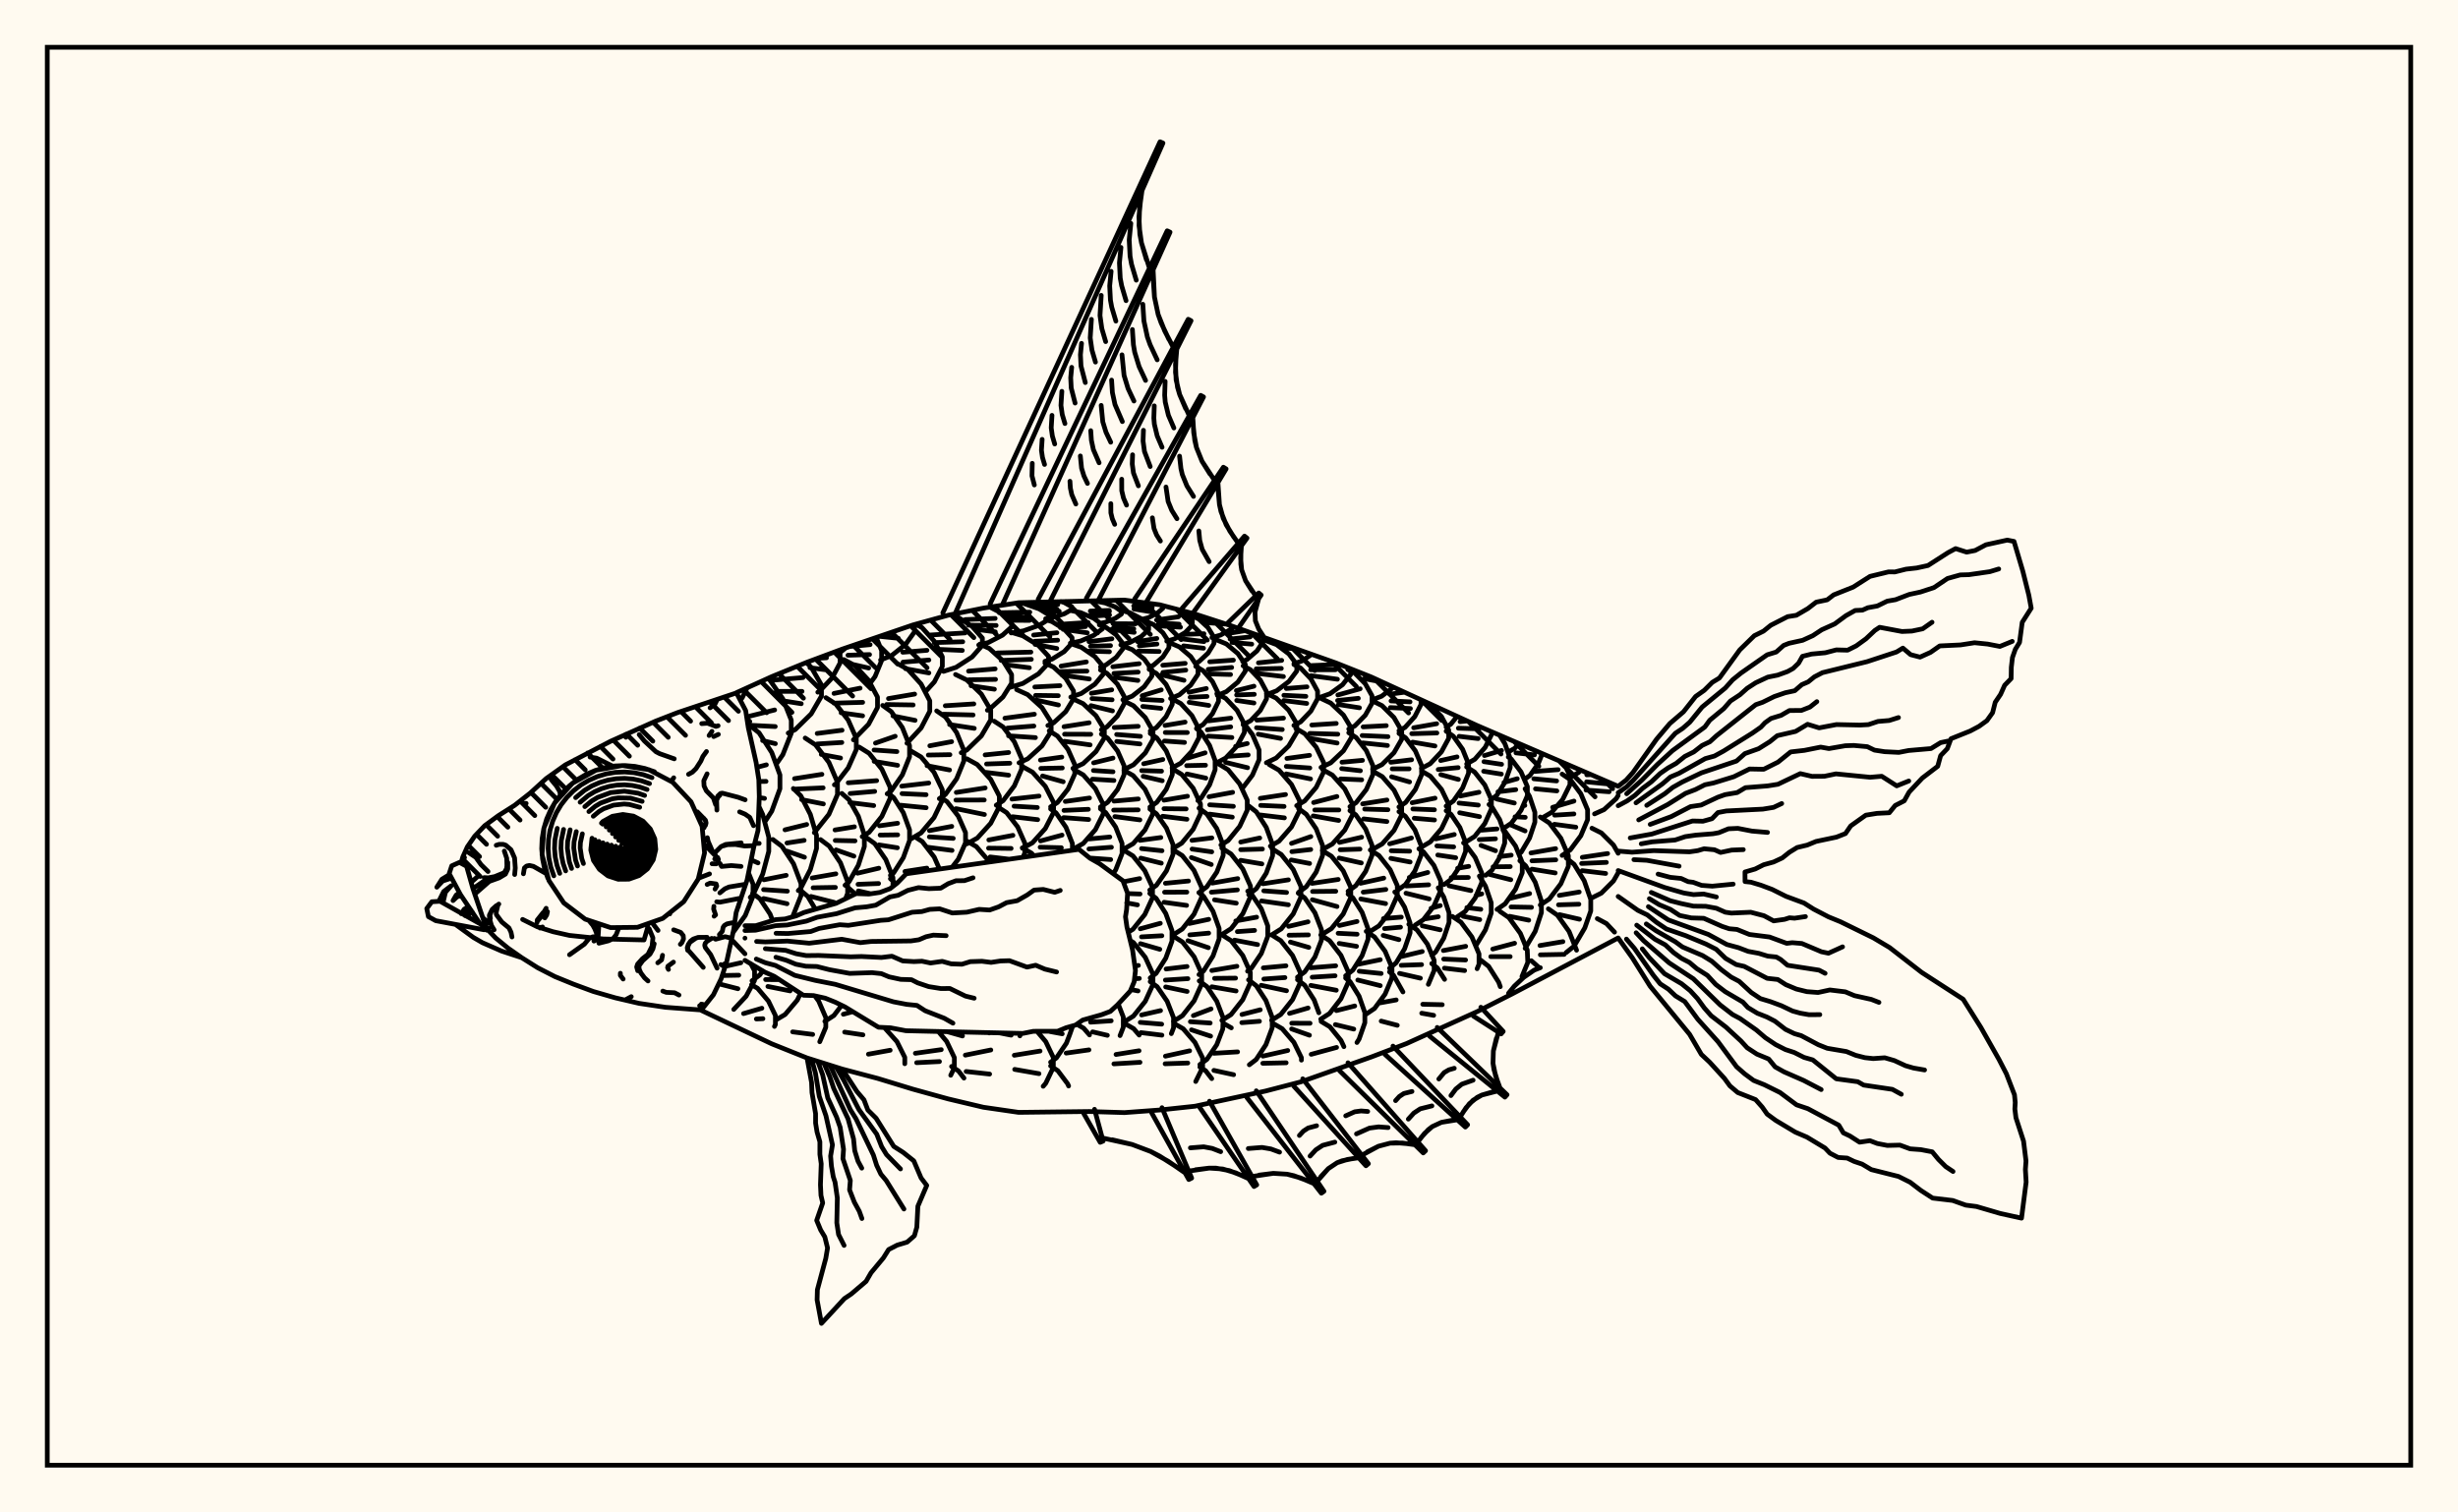 <svg xmlns="http://www.w3.org/2000/svg" width="520" height="320"><rect x="0" y="0" width="520" height="320" fill="floralwhite"/><rect x="10" y="10" width="500" height="300" stroke="black" stroke-width="1" fill="none"/><path stroke="black" stroke-width="1" fill="none" stroke-linecap="round" stroke-linejoin="round" d="
M 155.8 146.55 163.27 143.16 170.73 140.11 178.19 137.33 193.12 132.23 200.58 130.17 208.04 128.66 215.5 127.52 237.88 126.96 245.34 127.95 252.8 129.91 260.26 132.33 282.65 140.27 290.11 143.24 312.49 153.5 342.33 166.36 
M 342.33 198.45 319.95 210.26 312.49 214.04 297.57 220.79 290.11 223.63 275.19 228.9 267.73 230.84 252.8 234.05 245.34 234.85 237.88 235.4 230.42 235.17 215.5 235.35 208.04 234.27 200.58 232.5 193.12 230.44 185.65 228.16 178.19 226.19 170.73 223.84 163.27 220.85 148.38 213.78 
M 155.05 197.35 157.66 193.7 159.31 189.6 159.31 187.06 158.38 184.75 
M 156.17 191.78 156.22 191.79 
M 159.38 207.92 159.63 207.45 159.63 205.39 158.84 203.9 
M 157.6 201.8 155.1 199.13 154.69 198.91 
M 153.42 204.45 156.73 203.7 
M 154.71 206.36 156.29 206.33 
M 158.72 189.87 159.36 189.2 161.35 184.94 162.64 180.12 162.64 177.14 161.35 172.32 160.58 170.67 
M 159.66 178.44 160.61 178.44 
M 158.98 181.97 160.36 182.57 
M 159.09 207.51 160.77 206.25 161.34 205.39 
M 163.43 194.74 162.92 193.4 160.77 190.16 159.21 188.98 
M 157.6 198.49 157.6 198.49 
M 156.6 148.13 157.01 147.65 158.07 145.51 
M 161.85 173.82 163.27 171.62 165 166.88 165 163.95 163.27 159.22 160.58 155.04 158.49 153.4 
M 160.12 162.35 162.13 161.82 
M 160.54 165.35 162.06 165.32 
M 160.62 168.75 161.74 168.92 
M 167.67 193.99 169.45 189.51 169.45 186.93 167.87 182.75 165.42 179.06 163.51 177.62 
M 161.61 186.14 166.32 185.2 
M 161.54 188.22 166.57 188.55 
M 161.54 190.11 166.5 191.21 
M 169.05 210.81 169.35 210.2 
M 161.97 207.25 164.81 207.27 
M 162.45 208.71 167.15 209.65 
M 164.38 161.45 165.61 159.67 167.39 155.16 167.39 152.36 165.61 147.85 162.84 143.86 162.41 143.55 
M 158.67 151.5 163.88 150.21 
M 158.64 153.45 164.01 153.72 
M 161.33 156.69 164.03 157.34 
M 168.88 188.43 169.41 187.91 171.43 183.98 172.74 179.52 172.74 176.76 171.43 172.3 169.41 168.37 167.84 166.83 
M 166.07 175.57 170.66 174.44 
M 166.49 178.36 170.12 177.8 
M 166.47 180.07 170.19 181.37 
M 172.5 192.36 170.88 189.65 169.32 188.35 
M 173.19 211.8 172.38 210.7 
M 166.75 155.1 168.23 154.37 171.61 151.04 173.79 147.27 173.79 144.94 171.61 141.17 170.59 140.17 
M 162.92 143.96 169.88 143.36 
M 164.21 146.28 169.67 146.28 
M 165.61 148.27 169.51 148.89 
M 172.27 176.17 175.36 172.29 177.17 168.1 177.17 165.5 175.36 161.3 172.54 157.6 170.34 156.15 
M 168.09 164.74 173.88 163.83 
M 167.9 166.97 174.14 166.69 
M 169.59 169.18 174.19 170.09 
M 178.91 190.07 179.32 189.01 179.32 186.54 177.8 182.54 175.43 179.02 173.59 177.64 
M 171.82 185.76 176.83 184.88 
M 172.02 187.83 176.73 187.75 
M 171.56 189.67 176.47 190.92 
M 177.98 212.81 178.06 212.7 
M 173.01 146.45 173.38 146.25 176.02 143.45 177.72 140.27 177.72 138.31 177.36 137.64 
M 172.95 139.28 174.85 139.17 
M 171.35 141.27 174.59 141.7 
M 176.52 166.05 176.8 165.87 179.44 162.46 181.15 158.6 181.15 156.21 179.44 152.35 176.8 148.94 174.73 147.61 
M 172.88 155.18 178.14 154.5 
M 172.87 157.41 178.09 157.09 
M 173.75 159.62 177.82 160.38 
M 178.77 187.3 179.63 186.54 181.59 183.05 182.86 179.1 182.86 176.66 181.59 172.71 179.63 169.23 178.1 167.87 
M 176.65 175.6 180.75 174.93 
M 176.7 177.82 180.88 177.91 
M 176.87 179.82 180.65 181.14 
M 180.8 189.2 180.58 188.82 179.1 187.51 
M 177.11 138.37 177.53 138.2 178.91 137.09 
M 180.54 156.53 183.74 153.25 185.64 149.69 185.64 147.48 183.74 143.92 180.8 140.78 178.51 139.55 
M 176.44 146.71 181.96 145.6 
M 176.42 148.77 182.5 148.6 
M 177.94 150.81 182.49 151.45 
M 182.4 177.01 183.86 176.1 186.56 172.73 188.3 168.91 188.3 166.55 186.56 162.74 183.86 159.37 181.76 158.06 
M 179.45 165.62 185.46 165.17 
M 179.85 167.89 185.05 167.44 
M 179.8 169.81 184.84 170.44 
M 188.91 187.54 188.91 185.69 187.4 181.87 185.06 178.49 183.23 177.17 
M 181.41 184.75 185.92 183.69 
M 181.52 187.1 185.87 186.93 
M 181.59 188.5 184.21 189.1 
M 184.06 144.59 185.12 143.14 186.51 139.75 186.51 137.65 185.39 134.93 
M 179.86 136.78 184.08 136.39 
M 179.39 138.63 183.96 138.49 
M 180.21 140.53 183.77 141.34 
M 187.68 167.95 188.56 167.31 190.9 163.94 192.42 160.12 192.42 157.76 190.9 153.94 188.56 150.57 186.73 149.25 
M 185.21 157.22 189.38 155.77 
M 184.91 158.68 189.74 159.02 
M 184.93 161.09 189.88 161.92 
M 188.37 185.21 189.06 184.67 191.1 181.46 192.42 177.83 192.42 175.58 191.1 171.95 189.06 168.75 187.9 167.83 
M 186.06 174.72 189.89 174.18 
M 186.2 176.68 189.9 176.63 
M 185.95 178.76 189.84 179.37 
M 189.58 187.02 188.37 185.92 
M 186.29 139.64 188.6 138.72 191.56 136.36 193.47 133.69 193.47 132.14 
M 186.2 134.65 190.05 135.05 
M 191.87 157.25 194.86 154.03 196.7 150.48 196.7 148.28 194.86 144.72 192.01 141.58 189.79 140.36 
M 187.96 147.8 193.5 146.85 
M 187.57 149.06 193.18 149.15 
M 188.91 151.47 193.59 152.41 
M 192.72 177.49 194.85 176.23 197.59 172.99 199.35 169.33 199.35 167.06 197.59 163.39 194.85 160.15 192.72 158.89 
M 190.76 166.33 196.48 165.67 
M 190.83 167.91 195.92 168.14 
M 190.5 170.36 195.93 170.9 
M 198.75 183.87 197.64 181.34 195.1 178.05 193.72 177.16 
M 191.45 184.38 196.08 183.67 
M 195.92 146.2 197.67 144.27 199.36 140.99 199.36 138.96 197.67 135.68 195.05 132.78 193.74 132.06 
M 190.98 138 196.1 137.59 
M 191.04 140.09 196.51 139.64 
M 191.57 141.48 196.51 142.38 
M 198.72 168.98 200.01 168.08 202.37 164.78 203.9 161.04 203.9 158.73 202.37 154.99 200.01 151.69 198.16 150.41 
M 196.71 157.79 201.32 156.92 
M 196.39 159.75 200.96 159.67 
M 196.12 162 200.88 162.91 
M 201.41 183.5 202.73 181.79 204.26 178.31 204.26 176.16 202.73 172.68 200.35 169.61 199.17 168.84 
M 196.63 175.74 201.35 174.84 
M 196.61 177.06 201.66 177.38 
M 196.37 179.27 201.41 179.93 
M 199.61 142.05 202.26 141.19 205.64 139.01 207.83 136.53 207.83 135 205.64 132.52 202.26 130.33 201.3 130.03 
M 196.88 134.35 204.18 133.91 
M 197.65 135.96 203.67 135.78 
M 198.76 137.4 203.58 137.62 
M 203.35 159.26 204.54 158.68 207.61 155.7 209.59 152.32 209.59 150.23 207.61 146.85 204.54 143.87 202.15 142.71 
M 199.98 149.32 206.02 148.93 
M 199.61 151.11 205.86 151.27 
M 200.89 153.3 206.11 154.1 
M 204.54 178.54 206.75 177.32 209.59 174.19 211.42 170.64 211.42 168.44 209.59 164.9 206.75 161.76 204.54 160.54 
M 202.31 167.66 208.42 166.71 
M 202.23 169.28 208.22 169.26 
M 202.25 171.09 208.26 172.33 
M 209.35 182.37 206.55 179.12 204.4 177.88 
M 209.27 218.55 209.22 218.49 
M 207.05 136.46 209.09 135.94 212.08 134.39 214.01 132.65 214.01 131.57 212.08 129.82 209.42 128.45 
M 204.2 131.09 210.53 130.84 
M 204.89 132.27 210.74 132.33 
M 206.22 133.12 210.56 133.68 
M 208.88 150.27 209.3 150.08 212.17 147.48 214.01 144.55 214.01 142.73 212.17 139.79 209.3 137.2 207.28 136.28 
M 204.9 142 210.53 141.52 
M 204.97 143.83 210.61 143.74 
M 205.43 145.09 210.37 145.82 
M 210.76 170.36 212.21 169.41 214.59 166.27 216.13 162.71 216.13 160.51 214.59 156.95 212.21 153.81 210.34 152.59 
M 208.41 159.72 213.38 159.21 
M 208.71 161.64 213.63 161.48 
M 208.5 163.41 213.38 164.01 
M 216.41 181.38 216.8 180.48 216.8 178.37 215.29 174.95 212.96 171.94 211.14 170.76 
M 209.19 177.71 214.29 176.74 
M 209.13 179.45 213.91 179.51 
M 209.47 181.31 213.49 181.79 
M 215.76 219.17 215.95 218.64 
M 211.48 218.54 213.92 219.02 
M 213.92 133.92 216.52 133.47 219.84 132.3 221.98 130.97 221.98 130.15 219.84 128.83 216.52 127.66 215.7 127.51 
M 211.4 129.64 217.86 129.52 
M 212.84 130.37 217.98 130.67 
M 213.31 131.24 217.81 131.26 
M 213.81 145.39 216.39 144.6 219.69 142.57 221.82 140.28 221.82 138.86 219.69 136.56 216.39 134.53 213.81 133.74 
M 211 138.15 218.09 137.97 
M 211.79 139.73 218.18 139.5 
M 212.81 140.64 217.76 141.28 
M 215.58 161.39 217.42 160.55 220.43 157.82 222.38 154.72 222.38 152.8 220.43 149.7 217.42 146.97 215.07 145.9 
M 212.59 151.95 218.83 151.11 
M 213.13 154.05 218.72 153.61 
M 213.36 155.68 219.05 156.06 
M 216.31 179.48 218.43 178.31 221.14 175.3 222.89 171.89 222.89 169.78 221.14 166.37 218.43 163.37 216.31 162.19 
M 214.08 169.07 219.81 168.43 
M 214.53 170.57 219.45 170.85 
M 214.24 172.8 219.53 173.42 
M 218.7 181.05 218.22 180.51 216.26 179.39 
M 220.11 219.06 219.41 218.23 
M 221.21 130.9 222.69 130.66 225.17 129.86 226.76 128.95 226.76 128.39 225.17 127.49 224.46 127.26 
M 218.78 128.36 223.77 127.93 
M 218.57 128.35 223.64 128.96 
M 220.5 129.18 224.08 129.33 
M 221.06 139.92 222.56 139.46 225.14 137.86 226.8 136.05 226.8 134.93 225.14 133.12 222.56 131.52 221.21 131.1 
M 218.67 134.36 223.59 133.87 
M 218.92 135.68 223.75 135.45 
M 218.98 136.34 223.57 137.2 
M 221.68 153.5 222.89 152.94 225.46 150.56 227.11 147.87 227.11 146.2 225.46 143.51 222.89 141.14 221.06 140.29 
M 218.92 145.35 224.24 145.07 
M 219.08 147.13 223.88 147.19 
M 219.27 148.13 223.92 149.16 
M 222.26 170.71 223.71 169.79 225.94 166.96 227.37 163.75 227.37 161.77 225.94 158.56 223.71 155.73 221.97 154.62 
M 220.11 160.82 224.63 160.18 
M 220.19 162.58 224.73 162.49 
M 220.56 164.18 224.93 165.4 
M 226.87 179.9 226.87 178.48 225.51 175.03 223.41 171.99 222.26 171.15 
M 220.13 177.92 224.68 176.69 
M 220.05 179.25 224.53 179.36 
M 226.27 218.98 226.95 217.05 
M 222.13 218.25 224.72 218.73 
M 226.43 136.09 228.62 135.62 231.41 134.41 233.22 133.05 233.22 132.2 231.41 130.83 228.62 129.62 226.43 129.15 
M 224.14 132.1 230.2 131.7 
M 224.33 132.79 229.63 132.57 
M 224.91 133.15 230.02 133.89 
M 226.53 147.49 228.76 146.72 231.63 144.76 233.48 142.53 233.48 141.15 231.63 138.92 228.76 136.95 226.53 136.18 
M 224.48 140.93 229.82 140.05 
M 224.26 142.09 229.94 141.99 
M 224.67 142.83 230.45 143.66 
M 226.99 162.57 229.13 161.57 231.86 159.01 233.63 156.12 233.63 154.32 231.86 151.43 229.13 148.87 226.99 147.87 
M 225.1 153.75 230.41 152.92 
M 225.21 155.34 230.76 155.36 
M 225.18 156.84 230.62 157.6 
M 227.17 179.59 229.17 178.45 231.74 175.53 233.39 172.22 233.39 170.18 231.74 166.87 229.17 163.95 227.17 162.81 
M 225.37 169.57 230.49 168.84 
M 225.09 171.46 230.24 171.23 
M 225.01 172.99 230.31 173.39 
M 227.21 179.85 227.1 179.78 
M 230.49 218.97 229.26 217.55 227.8 216.7 
M 232.57 131.92 233.82 131.67 235.9 130.85 237.24 129.92 237.24 129.34 235.9 128.4 233.82 127.58 232.2 127.26 
M 230.66 129.29 234.68 129.15 
M 230.87 129.79 234.71 129.36 
M 230.63 130.4 234.73 130.11 
M 232.81 141.11 233.94 140.7 236.13 139.09 237.54 137.27 237.54 136.14 236.13 134.32 233.94 132.71 232.57 132.2 
M 230.38 135.76 235.23 135.15 
M 230.7 136.73 234.94 136.6 
M 230.29 137.76 234.71 137.89 
M 233 154.4 234.17 153.8 236.38 151.51 237.81 148.92 237.81 147.32 236.38 144.73 234.17 142.45 232.81 141.75 
M 230.89 146.68 235.19 145.95 
M 231.01 147.8 235.27 148.06 
M 230.8 149.3 235.35 150.41 
M 232.8 170.74 234.33 169.75 236.44 167.02 237.8 163.92 237.8 162 236.44 158.91 234.33 156.18 233 155.31 
M 231.36 161.4 235.46 160.39 
M 231.32 163.02 235.46 163.29 
M 231.11 164.85 235.66 165.13 
M 235.54 184.76 236.02 184.06 237.38 180.6 237.38 178.45 236.02 174.99 233.91 171.92 232.8 171.12 
M 230.48 177.5 234.79 177.09 
M 230.37 179.62 235.13 179.26 
M 230.54 181.54 234.97 181.86 
M 236.95 219.11 237.64 217.34 237.64 215.18 236.57 212.44 
M 230.71 216.27 235.08 215.98 
M 231.15 218.32 234.27 219.05 
M 237.11 136.44 239 135.95 241.43 134.68 243 133.23 243 132.34 241.43 130.9 239 129.63 237.11 129.13 
M 235.48 131.97 240.24 131.98 
M 235.53 132.89 239.86 133.03 
M 235.07 133.2 239.94 133.79 
M 237.55 148.07 239.52 147.29 242.05 145.31 243.68 143.06 243.68 141.67 242.05 139.43 239.52 137.44 237.55 136.67 
M 235.43 141.07 241 140.42 
M 235.66 142.48 240.78 142.2 
M 235.92 143.32 240.73 143.97 
M 237.84 162.79 239.79 161.81 242.3 159.29 243.92 156.44 243.92 154.68 242.3 151.83 239.79 149.31 237.84 148.33 
M 235.72 153.92 240.78 153.67 
M 236.23 155.4 241.26 155.79 
M 236.25 156.87 241.16 157.4 
M 237.77 179.62 239.73 178.49 242.23 175.59 243.84 172.31 243.84 170.28 242.23 167 239.73 164.1 237.77 162.97 
M 235.67 169.5 240.81 169.04 
M 235.6 171.4 240.78 171.35 
M 235.85 172.77 241.15 173.47 
M 238.71 197.21 239.68 196.61 242.19 193.48 243.82 189.95 243.82 187.75 242.19 184.22 239.68 181.09 237.71 179.87 
M 237.64 186.57 241.1 185.89 
M 238.53 189.06 241.18 189.15 
M 238.36 191.03 240.63 191.45 
M 237.82 216.21 239.78 214.98 242.29 211.85 243.91 208.3 243.91 206.1 242.29 202.55 239.78 199.42 239.19 199.05 
M 240.1 204.4 240.83 204.26 
M 240.01 207.1 241.03 207.01 
M 239.25 209.36 240.76 209.66 
M 241 219 239.83 217.64 237.87 216.51 
M 241.52 131.05 242.96 130.68 244.8 129.76 245.99 128.72 245.99 128.12 
M 239.84 128.18 243.94 127.89 
M 239.9 128.28 243.76 128.55 
M 239.91 128.85 243.91 129.51 
M 243.1 141.14 244.03 140.73 246.01 139 247.29 137.04 247.29 135.83 246.01 133.87 244.03 132.14 242.49 131.46 
M 240.66 135.75 244.73 135.08 
M 241.03 136.63 244.76 136.26 
M 240.85 137.74 245.22 137.84 
M 243.34 154.67 244.64 153.94 246.68 151.63 248 149.02 248 147.4 246.68 144.79 244.64 142.48 243.1 141.61 
M 241.63 147.19 245.67 145.96 
M 241.56 147.98 245.85 148.2 
M 241.76 149.46 245.58 149.87 
M 243.27 170.76 244.73 169.75 246.72 167.01 248.01 163.9 248.01 161.98 246.72 158.87 244.73 156.13 243.34 155.17 
M 241.95 161.59 246 160.69 
M 241.52 163.04 245.73 163.16 
M 241.85 164.25 245.88 165.19 
M 243.24 188.32 244.64 187.31 246.77 184.26 248.15 180.81 248.15 178.67 246.77 175.22 244.64 172.16 243.27 171.18 
M 241.15 177.8 245.58 177.2 
M 241.5 179.54 245.83 180 
M 241.34 181.56 245.68 182.63 
M 243.33 206.91 244.59 205.92 246.62 202.73 247.94 199.12 247.94 196.88 246.62 193.27 244.59 190.08 243.24 189.02 
M 241.23 196.51 245.47 195.35 
M 241.5 198.22 245.8 197.98 
M 241.27 199.66 245.36 200.85 
M 247.8 218.69 248.27 217.48 248.27 215.32 246.91 211.84 244.8 208.76 243.33 207.69 
M 241.5 214.74 245.52 213.82 
M 241.23 216.31 245.76 216.69 
M 241.37 218.48 244.45 218.85 
M 246.83 135.66 248.45 135.18 250.75 133.82 252.24 132.27 252.24 131.32 250.75 129.77 249.55 129.06 
M 244.67 131.18 249.31 130.5 
M 245.11 131.77 249.45 132.06 
M 244.63 132.38 249.74 132.7 
M 247.64 147.79 249.51 147 251.9 144.96 253.44 142.65 253.44 141.22 251.9 138.91 249.51 136.87 247.64 136.07 
M 245.99 140.75 250.73 140.35 
M 246.02 142.27 250.86 141.78 
M 245.74 142.77 250.48 143.94 
M 247.96 162.46 249.8 161.47 252.15 158.93 253.66 156.05 253.66 154.27 252.15 151.39 249.8 148.85 247.96 147.86 
M 246.47 153.49 250.71 152.78 
M 246.52 154.98 251.18 154.99 
M 246.35 156.78 250.59 157.08 
M 248.12 179.54 250 178.39 252.42 175.46 253.97 172.15 253.97 170.09 252.42 166.78 250 163.85 248.12 162.71 
M 246.24 169.3 251.21 168.46 
M 246.24 171.1 250.93 171.15 
M 245.96 172.7 251.1 173.34 
M 248.18 197.8 250.11 196.57 252.59 193.44 254.19 189.9 254.19 187.7 252.59 184.15 250.11 181.02 248.18 179.8 
M 246.55 186.88 251.43 186.4 
M 246.37 188.77 251.08 188.75 
M 246.26 190.9 251.03 191.56 
M 248.23 216.11 250.16 214.88 252.62 211.75 254.22 208.19 254.22 205.99 252.62 202.44 250.16 199.3 248.23 198.08 
M 246.69 205.02 251.12 204.49 
M 246.54 207.36 251.31 207.06 
M 246.6 208.81 251.14 209.77 
M 251.05 218.52 250.31 217.66 248.35 216.53 
M 250.54 129.7 251.26 129.51 
M 252.89 140.34 253.61 140.01 255.57 138.19 256.83 136.13 256.83 134.85 255.57 132.79 253.61 130.98 252.09 130.27 
M 250.4 134.22 254.7 134.08 
M 250.37 135.21 254.71 135.75 
M 250.39 136.65 254.61 137.15 
M 253.12 154.11 254.51 153.31 256.5 151.01 257.78 148.4 257.78 146.79 256.5 144.19 254.51 141.89 252.96 140.99 
M 251.55 146.46 255.2 145.67 
M 251.77 147.53 255.35 147.35 
M 251.58 148.6 255.72 149.25 
M 253.42 169.39 254.08 168.88 255.89 166.06 257.06 162.87 257.06 160.9 255.89 157.71 254.08 154.9 253.12 154.15 
M 251.19 160.41 254.95 159.28 
M 251.04 161.99 255.03 161.9 
M 251.11 163.76 255.1 164.63 
M 253.66 188.84 255.31 187.63 257.42 184.52 258.77 181 258.77 178.83 257.42 175.31 255.31 172.21 253.66 170.99 
M 252.16 177.8 256.37 177.28 
M 252.19 179.64 256.35 180.23 
M 252.04 181.44 256.25 182.91 
M 253.65 206.2 254.62 205.43 256.62 202.25 257.91 198.65 257.91 196.42 256.62 192.82 254.62 189.64 253.62 188.85 
M 251.6 195.39 255.71 194.51 
M 251.71 197.8 255.7 197.43 
M 251.31 199.03 255.63 200.51 
M 258.69 217.69 258.76 215.35 257.41 211.84 255.33 208.74 253.7 207.53 
M 252.46 214.88 256.2 213.46 
M 251.83 216.17 256.02 216.45 
M 252.06 217.89 253.45 218.35 
M 256.38 134.89 258.21 134.37 260.71 132.96 261.05 132.62 
M 254.68 130.82 255.74 130.86 
M 254.36 131.67 259.39 132.05 
M 257.53 147.13 259.44 146.34 261.88 144.31 263.45 142 263.45 140.58 261.88 138.28 259.44 136.24 257.53 135.45 
M 255.93 140.02 260.93 139.67 
M 255.6 141.62 260.57 141.22 
M 255.73 142.58 260.33 142.71 
M 257.42 161.38 259.3 160.38 261.71 157.84 263.26 154.96 263.26 153.18 261.71 150.3 259.3 147.76 257.42 146.77 
M 255.68 152.51 260.39 151.95 
M 255.41 154.41 260.36 153.79 
M 255.59 155.75 260.61 156.04 
M 258.29 178.78 259.81 177.85 262.27 174.83 263.86 171.41 263.86 169.29 262.27 165.87 259.81 162.86 257.89 161.68 
M 255.77 168.57 260.77 167.64 
M 255.92 170.28 260.93 170.6 
M 255.91 172.25 260.7 172.89 
M 258.48 197.73 260.43 196.49 262.93 193.31 264.54 189.7 264.54 187.47 262.93 183.87 260.43 180.68 258.48 179.44 
M 256.49 186.84 261.85 185.89 
M 256.27 188.77 261.77 188.28 
M 256.94 190.38 261.54 191.09 
M 258.49 215.89 260.43 214.66 262.91 211.51 264.51 207.94 264.51 205.73 262.91 202.16 260.43 199.01 258.49 197.78 
M 256.36 205.34 261.67 204.44 
M 256.94 207 261.39 206.95 
M 256.36 208.78 261.5 209.67 
M 260.49 217.47 258.8 216.5 
M 262.89 139.95 263.78 139.56 265.92 137.72 267.31 135.63 267.31 134.91 
M 260.34 133.94 263.33 133.45 
M 260.23 135.21 264.48 134.76 
M 260.64 135.92 264.81 136.29 
M 262.99 153.33 264.58 152.48 266.62 150.31 267.94 147.86 267.94 146.34 266.62 143.88 264.58 141.72 262.99 140.87 
M 261.56 146.11 265.28 145.18 
M 261.61 147.04 265.35 146.9 
M 261.63 148.2 265.28 148.74 
M 262.8 166.84 264.96 163.99 266.37 160.72 266.37 158.69 264.96 155.43 262.97 152.8 
M 261.39 157.91 263.86 157.31 
M 259.75 160.03 264.06 159.72 
M 259.28 161.3 263.93 162.43 
M 264.16 189.29 265.79 188.01 267.88 184.74 269.23 181.04 269.23 178.75 267.88 175.05 265.79 171.78 264.16 170.5 
M 262.48 178.16 266.5 177.3 
M 262.48 179.77 267.07 179.64 
M 262.49 182.03 266.96 182.78 
M 263.93 205.48 264.71 204.89 266.84 201.72 268.2 198.12 268.2 195.89 266.84 192.29 264.71 189.11 263.96 188.55 
M 261.43 194.85 265.84 194.05 
M 261.77 197.11 265.41 196.85 
M 261.16 198.91 266.05 199.85 
M 269.14 216.23 269.14 215.25 267.81 211.69 265.75 208.54 264.13 207.31 
M 262.74 214.64 266.61 213.65 
M 262.71 216.37 266.44 216.08 
M 267.44 135.3 268.02 135.17 
M 268.03 146.93 270.07 146.16 272.67 144.19 274.34 141.97 274.34 140.59 272.67 138.36 270.07 136.39 268.03 135.63 
M 266.23 140.24 271.15 139.72 
M 265.75 141.52 271.07 141.42 
M 265.74 142.45 271.52 143.14 
M 267.91 161.38 269.98 160.38 272.63 157.83 274.34 154.94 274.34 153.15 272.63 150.26 269.98 147.7 267.91 146.71 
M 265.88 152.36 271.53 151.94 
M 265.82 153.97 271.27 154.36 
M 266.19 155.34 270.91 156.23 
M 268.75 179.03 270.58 177.98 273.22 174.96 274.92 171.53 274.92 169.41 273.22 165.98 270.58 162.95 268.52 161.77 
M 266.63 168.91 271.96 168.1 
M 266.7 170.4 271.65 170.62 
M 266.21 172.38 271.72 173.04 
M 269.07 197.77 271.05 196.53 273.59 193.36 275.22 189.77 275.22 187.55 273.59 183.96 271.05 180.79 269.07 179.55 
M 267.2 186.98 272.57 186.15 
M 267.36 188.48 272.18 188.83 
M 266.88 190.62 272.56 191.43 
M 269 215.87 270.95 214.64 273.45 211.49 275.06 207.93 275.06 205.73 273.45 202.17 270.95 199.02 269 197.79 
M 267.26 204.78 272.05 204.34 
M 267.37 207.14 271.83 206.83 
M 266.81 208.47 272.17 209.62 
M 273.74 140.42 275.4 139.86 277.43 138.49 
M 271.93 137.08 274.02 137.3 
M 273.73 153.48 275.15 152.73 277.33 150.44 278.74 147.84 278.74 146.23 277.33 143.64 275.15 141.34 273.74 140.6 
M 272.12 145.67 276.49 145.32 
M 271.61 147.11 276.26 147.33 
M 271.58 148.22 276.44 148.83 
M 274.31 170.46 276.02 169.45 278.45 166.58 280.02 163.34 280.02 161.33 278.45 158.09 276.02 155.22 274.13 154.1 
M 272.25 160.47 277.04 159.81 
M 272.12 162.15 277.1 162.49 
M 272.09 163.74 277.25 164.8 
M 274.71 188.81 276.35 187.61 278.44 184.52 279.79 181.02 279.79 178.86 278.44 175.36 276.35 172.28 274.71 171.07 
M 273.22 178.44 277.31 177 
M 273.3 180.19 277.29 179.74 
M 273.18 181.95 277.05 182.69 
M 274.49 206.75 276.02 205.63 278.18 202.47 279.56 198.9 279.56 196.69 278.18 193.13 276.02 189.97 274.64 188.96 
M 272.61 196 276.72 195.03 
M 272.71 197.87 276.8 197.8 
M 272.99 199.32 276.88 200.45 
M 279.01 214.28 278.01 211.56 276.02 208.46 274.49 207.27 
M 272.8 214.41 276.73 213.27 
M 279.28 147.53 281.36 146.78 284.02 144.87 285.74 142.7 285.74 141.5 
M 277.18 140.83 282.6 140.6 
M 277.28 141.7 282.53 141.7 
M 277.35 142.96 282.94 143.71 
M 279.46 162.37 281.52 161.4 284.22 158.85 285.95 155.97 285.95 154.18 284.22 151.3 281.52 148.75 279.42 147.76 
M 277.51 153.4 282.69 153.06 
M 277.08 155.18 283.02 155.34 
M 277.2 156.23 282.87 157.21 
M 279.81 179.71 281.86 178.57 284.49 175.63 286.19 172.3 286.19 170.25 284.49 166.92 281.86 163.98 279.81 162.84 
M 277.9 169.8 282.83 168.52 
M 278.15 171.37 283.24 171.37 
M 277.81 172.63 283.2 173.59 
M 279.73 197.68 281.67 196.47 284.16 193.39 285.76 189.89 285.76 187.73 284.16 184.24 281.67 181.15 279.73 179.95 
M 277.57 186.9 283.11 186.07 
M 277.68 188.62 282.59 188.57 
M 277.63 190.36 282.85 191.8 
M 281.95 213.55 283.68 211.32 285.23 207.81 285.23 205.63 283.68 202.12 281.28 199.02 279.41 197.81 
M 277.3 204.76 282.57 204.34 
M 277.6 206.75 282.44 206.45 
M 277.31 208.49 282.7 209.51 
M 285.18 141.56 285.55 141.43 
M 285.33 154.24 286.62 153.58 288.83 151.33 290.26 148.79 290.26 147.21 288.83 144.66 286.62 142.42 285.13 141.66 
M 283.03 147.04 287.75 145.73 
M 282.97 148.21 287.36 147.75 
M 283.16 149.06 287.6 149.75 
M 285.58 170.67 286.89 169.82 289.05 167.04 290.43 163.9 290.43 161.96 289.05 158.81 286.89 156.04 285.33 155.03 
M 283.9 161.27 288.24 160.87 
M 283.84 162.62 287.8 163.07 
M 283.61 164.8 288.07 164.99 
M 285.19 188.57 286.82 187.39 288.91 184.37 290.26 180.96 290.26 178.84 288.91 175.42 286.82 172.4 285.58 171.51 
M 283.37 178.23 288.06 177.13 
M 283.52 179.79 287.71 179.65 
M 283.29 181.54 287.99 182.58 
M 284.67 206.46 286.2 205.26 288.16 202.18 289.42 198.69 289.42 196.53 288.16 193.04 286.2 189.95 285.19 189.16 
M 283.38 195.81 287.08 194.96 
M 283.09 197.46 287.1 197.66 
M 283.31 199.61 286.98 200.22 
M 287.98 212.09 287.52 210.77 285.62 207.7 284.67 206.93 
M 290.3 148.06 292.28 147.31 294.8 145.4 
M 288.6 143.59 292.46 144.32 
M 290.38 162.75 292.36 161.77 294.9 159.26 296.54 156.41 296.54 154.65 294.9 151.81 292.36 149.29 290.38 148.31 
M 288.38 153.79 293.27 153.53 
M 288.17 155.62 293.63 155.86 
M 288.31 157.18 293.52 157.73 
M 290.47 179.66 292.42 178.54 294.92 175.68 296.53 172.43 296.53 170.42 294.92 167.18 292.42 164.31 290.47 163.19 
M 288.27 170.08 293.41 169.26 
M 288.71 171.18 293.62 171.32 
M 288.5 173.26 293.4 173.82 
M 289.89 197.05 291.73 195.88 294.09 192.89 295.61 189.49 295.61 187.39 294.09 184 291.73 181.01 289.89 179.84 
M 287.83 186.88 292.74 185.79 
M 288.4 188.76 293.18 188.19 
M 287.88 190.2 293.13 191.18 
M 292.58 210.94 293.03 210.32 294.48 206.87 294.48 204.73 293.03 201.28 290.79 198.24 289.03 197.05 
M 287.08 204.07 292 203.05 
M 287.55 205.49 292.19 205.97 
M 287.25 207.35 292 208.54 
M 295.96 154.61 297.25 153.89 299.3 151.62 300.62 149.05 300.62 148.1 
M 293.96 146.88 297.1 146.46 
M 294.28 148.3 298.3 148.5 
M 294.13 149.71 298.38 149.91 
M 295.95 170.73 297.36 169.79 299.42 167.04 300.75 163.91 300.75 161.98 299.42 158.86 297.36 156.11 295.96 155.17 
M 294.23 161.28 298.63 160.75 
M 294.53 162.67 298.1 162.67 
M 294.4 164.35 298.2 165.44 
M 295.73 188.3 297.31 187.17 299.34 184.25 300.64 180.95 300.64 178.91 299.34 175.61 297.31 172.7 295.95 171.72 
M 293.99 178.53 298.6 177.3 
M 294.32 180 298.22 180.09 
M 294.25 181.61 298.32 182.38 
M 293.96 204.87 295.36 203.71 297.15 200.74 298.31 197.38 298.31 195.3 297.15 191.94 295.36 188.97 295.07 188.73 
M 292.67 194.35 296.45 194.04 
M 292.91 196.47 296.29 196.17 
M 292.62 197.91 295.94 198.81 
M 296.8 209.87 294.79 206.32 293.96 205.64 
M 300.7 162.58 302.56 161.59 304.94 159.07 306.48 156.22 306.48 154.45 304.94 151.59 302.56 149.07 301.47 148.5 
M 299.07 153.98 303.94 153.12 
M 298.66 155.23 303.98 155.08 
M 298.85 157.02 303.57 157.83 
M 300.73 179.22 302.59 178.12 304.96 175.32 306.49 172.15 306.49 170.19 304.96 167.02 302.59 164.22 300.73 163.13 
M 298.75 169.84 303.59 168.87 
M 298.9 171.16 303.46 171.33 
M 299.19 173.12 303.47 173.49 
M 299.39 195.73 301.12 194.59 303.35 191.7 304.79 188.42 304.79 186.38 303.35 183.1 301.12 180.21 300.18 179.59 
M 298.14 185.65 302.05 184.59 
M 297.5 187.45 302.23 187.2 
M 297.44 188.98 302.34 190.19 
M 302.17 208.27 303.4 205.32 303.4 203.19 301.98 199.77 299.77 196.74 298.04 195.56 
M 296.25 202.43 300.88 201.32 
M 296.44 204.24 300.74 204.09 
M 296.08 205.95 300.49 206.96 
M 305.93 153.83 306.91 153.23 308.24 151.59 
M 305.94 170.55 307.47 169.47 309.42 166.71 310.68 163.59 310.68 161.66 309.42 158.53 307.47 155.78 305.94 154.7 
M 304.78 160.91 308.24 160.14 
M 304.26 162.81 308.48 162.41 
M 304.81 163.89 308.52 164.91 
M 305.52 187.14 306.98 186.06 308.84 183.29 310.05 180.15 310.05 178.21 308.84 175.07 306.98 172.3 305.94 171.53 
M 303.77 177.49 307.66 176.56 
M 303.98 178.98 307.53 179.18 
M 304.17 180.9 307.96 181.47 
M 302.89 202.11 303.7 201.43 305.43 198.5 306.55 195.18 306.55 193.12 305.43 189.79 304.27 187.84 
M 302.74 192.18 304.69 191.6 
M 301.23 194.45 304.27 193.96 
M 300.89 195.88 304.68 196.73 
M 305.61 207.21 304.08 204.8 302.89 203.87 
M 310.28 161.63 312 160.65 314.2 158.12 315.62 155.26 315.62 154.84 
M 308.89 152.69 310.35 152.54 
M 308.52 154.07 312.91 154.21 
M 308.68 155.79 312.71 156.27 
M 310.27 178.05 311.96 176.98 314.12 174.24 315.51 171.13 315.51 169.2 314.12 166.09 311.96 163.35 310.27 162.28 
M 308.96 168.41 312.88 167.62 
M 308.67 169.91 312.74 170.34 
M 308.8 171.96 312.99 172.78 
M 308.26 194 309.94 192.87 312.08 189.99 313.47 186.72 313.47 184.7 312.08 181.43 309.94 178.55 309.62 178.34 
M 308.36 183.71 310.71 183.3 
M 307 185.69 310.63 185.65 
M 306.54 187.41 311.17 188.43 
M 312.49 204.96 312.89 204.01 312.89 201.81 311.39 198.25 309.06 195.11 307.25 193.89 
M 305.35 201.11 310.07 200.22 
M 305.42 202.92 310.05 203.11 
M 305.57 204.84 309.85 205.35 
M 315.31 169.33 316.65 168.26 318.38 165.51 319.49 162.4 319.49 160.48 318.38 157.37 317.23 155.53 
M 314.04 159.86 317.66 158.78 
M 313.94 161.15 317.67 161.71 
M 313.87 163.18 317.62 163.78 
M 314.32 185.19 315.61 184.14 317.26 181.43 318.33 178.37 318.33 176.47 317.26 173.41 315.61 170.7 315.01 170.21 
M 313.4 175.65 316.7 175.38 
M 312.94 177.64 316.37 177.47 
M 313.32 178.87 316.39 180 
M 312.35 199.87 314.25 196.74 315.47 193.2 315.47 191.01 314.25 187.47 312.97 185.36 
M 312.26 189.45 313.47 189.12 
M 310.32 192.03 313.27 192.39 
M 309.54 193.87 313.05 194.57 
M 314.59 204.19 313.25 203.14 
M 319.09 159.09 320.44 158.33 321.34 157.31 
M 318.09 175.26 319.71 174.19 321.78 171.45 323.12 168.35 323.12 166.43 321.78 163.32 319.71 160.59 319.09 160.17 
M 318.17 165.55 320.98 164.76 
M 316.9 167.53 320.67 167.07 
M 316.61 169.05 320.36 169.9 
M 316.7 192.42 318.42 191.22 320.62 188.14 322.04 184.65 322.04 182.49 320.62 179.01 318.42 175.93 317.94 175.6 
M 317.2 181.24 319.7 180.93 
M 315.87 183.4 319.5 183.35 
M 315.12 185 319.61 186.13 
M 323.1 201.01 321.64 197.48 319.21 194.14 317.31 192.83 
M 315.8 200.8 320.42 199.57 
M 315.38 202.4 319.48 202.4 
M 322.64 164.8 323.67 164.06 325.44 161.53 326.27 159.47 
M 321.24 157.75 322.36 157.76 
M 320.71 159.29 324.63 159.72 
M 321.51 180.56 321.83 180.29 323.58 177.32 324.71 173.95 324.71 171.86 323.58 168.49 322.64 166.89 
M 322.31 170.48 322.59 170.41 
M 320.51 172.81 322.67 172.93 
M 319.42 174.45 322.64 175.81 
M 322.65 200.65 324.78 197.06 326.09 193.09 326.09 190.63 324.78 186.66 322.74 183.16 321.53 182.11 
M 319.43 190.08 323.6 189.06 
M 319.67 191.89 324 191.97 
M 319.36 193.87 323.41 194.69 
M 326.37 172.98 328.22 171.9 330.59 169.15 332.13 166.04 332.13 164.11 330.8 161.42 
M 324.64 163.22 329.63 162.84 
M 324.48 164.77 329.31 165.23 
M 324.84 166.9 329.36 167.34 
M 325.85 191.48 327.76 190.21 330.21 186.97 331.79 183.3 331.79 181.03 330.21 177.36 327.76 174.12 325.85 172.86 
M 323.88 180.47 329.1 179.55 
M 324.09 182.13 329.13 181.92 
M 324.09 183.89 329.01 184.69 
M 332.13 197.53 331.94 197.07 329.48 193.63 327.56 192.29 
M 332.26 164.42 333.95 163.45 334.38 162.95 
M 330.47 180.99 332.2 179.82 334.43 176.82 335.86 173.43 335.86 171.33 334.43 167.94 332.2 164.95 330.47 163.78 
M 328.47 170.81 332.98 169.49 
M 328.89 172.47 332.97 172.21 
M 328.83 174.4 333.37 175.01 
M 335.27 196.32 336.53 192.74 336.53 190.3 335.15 186.35 333.01 182.87 331.33 181.51 
M 329.88 189.44 334.09 188.73 
M 329.71 191.44 334.02 191.31 
M 329.94 193.52 334.15 194.49 
M 337.33 172.2 339.34 171.3 341.91 168.98 342.33 168.31 
M 335.69 163.94 336.58 163.89 
M 335.65 165.42 340.36 165.88 
M 335.53 167.16 340.42 167.52 
M 336.78 189.96 338.78 188.96 341.34 186.39 342.33 184.66 
M 342.33 180.53 341.34 178.79 338.78 176.23 336.78 175.23 
M 334.74 181.39 340.1 180.59 
M 334.6 182.69 339.83 182.46 
M 334.72 184.21 339.68 184.8 
M 338.96 194.92 337.91 194.36 
M 155.23 213.57 157.85 210.77 159.38 207.92 
M 152.78 206.4 154.71 206.36 
M 152.05 208.15 156.11 209.19 
M 163.84 217.17 164.04 216.76 164.04 214.86 162.56 211.8 160.27 209.1 158.99 208.35 
M 157.3 214.45 161.18 213.32 
M 160.01 215.59 161.4 215.53 
M 158.07 145.51 158.07 145.51 
M 164.09 215.83 166.1 214.64 168.68 211.59 169.05 210.81 
M 173.42 220.41 174.7 217.35 174.7 215.29 173.19 211.8 
M 167.69 218.32 171.93 218.86 
M 174.5 216.1 176.41 214.86 177.98 212.81 
M 178.41 214.59 180.43 214.04 
M 178.69 218.37 182.56 218.95 
M 191.41 225.06 191.41 223.7 189.75 220.38 187.09 217.4 
M 183.72 223.04 188.32 222.21 
M 186.2 134.65 186.2 134.65 
M 201.13 227.5 201.9 225.89 201.9 223.77 200.27 220.35 198.51 218.24 
M 193.65 222.85 199.13 222.08 
M 193.92 224.84 198.75 224.6 
M 200.41 218.28 203.62 219.19 
M 203.93 228.1 202.76 226.58 201.31 225.64 
M 204.22 223.24 209.61 222.15 
M 204.39 226.7 209.36 227.25 
M 220.69 229.83 221.23 229.2 222.84 225.83 222.84 223.75 221.23 220.38 220.11 219.06 
M 214.58 223.27 220.03 222.38 
M 214.66 226.26 219.8 227.16 
M 222.26 224.74 223.5 223.82 225.6 220.72 226.27 218.98 
M 226.07 229.77 225.87 229.31 223.78 226.53 222.26 225.53 
M 225.55 222.81 230.37 222.13 
M 236.1 223.1 240.97 222.32 
M 235.65 225.09 241.17 224.76 
M 244.45 218.85 245.81 219.02 
M 252.96 228.82 254.42 225.86 254.42 223.83 252.8 220.55 251.05 218.52 
M 246.55 223.46 251.67 222.33 
M 246.49 225.07 251.28 224.91 
M 253.84 225.24 255.33 224.13 257.41 221.03 258.69 217.69 
M 253.45 218.35 256.11 219.22 
M 256.35 228.21 255.05 226.54 253.84 225.76 
M 259.39 132.05 259.39 132.05 
M 256.81 222.85 261.82 222.55 
M 256.8 226.47 260.98 227.38 
M 264.3 225.28 265.75 224.17 267.81 221.03 269.14 217.46 269.14 216.23 
M 268.02 135.17 268.02 135.17 
M 275.32 224.3 275.32 223.78 273.72 220.52 271.25 217.65 269.32 216.53 
M 267.17 223.45 272.43 222.26 
M 267.15 224.97 272.09 224.86 
M 273.27 216.49 277.15 216.5 
M 273.25 217.7 277.02 219.03 
M 279.41 215.63 281.28 214.42 281.95 213.55 
M 284.31 221.45 283.7 220.14 281.34 217.24 279.49 216.12 
M 277.39 223.07 282.76 221.61 
M 285.55 141.43 285.55 141.43 
M 287.07 220.57 287.52 219.85 288.74 216.38 288.74 214.24 287.98 212.09 
M 282.72 213.82 286.6 212.84 
M 282.5 216.78 286.4 217.73 
M 289.03 214.56 290.79 213.37 292.58 210.94 
M 300.62 148.1 300.62 148.1 
M 297.1 146.46 297.1 146.46 
M 291.92 212.19 295.37 211.56 
M 292.2 216.04 295.6 216.93 
M 308.24 151.59 308.24 151.59 
M 300.99 212.48 305.11 212.57 
M 300.77 214.37 303.3 214.82 
M 317.39 208.76 317.05 207.81 314.92 204.45 314.59 204.19 
M 321.34 157.31 321.34 157.31 
M 321.98 206.6 323.21 203.62 323.1 201.01 
M 326.27 159.47 326.27 159.47 
M 325.69 204.8 323.97 203.27 
M 333.53 201.04 332.13 197.53 
M 325.79 200.05 330.64 199.23 
M 325.87 202.02 330.91 201.92 
M 331.33 201.54 333.01 200.18 335.27 196.32 
M 342.33 180.53 342.33 180.53 
M 341.56 197.22 339.85 195.4 338.96 194.92 
M 199.46 129.67 245.41 30 246.03 30.27 202.04 129.88 
M 209.47 127.76 246.92 48.83 247.53 49.12 212.02 128.05 
M 219.63 126.79 251.37 67.55 251.97 67.86 222.11 127.3 
M 229.82 126.59 254.01 83.65 254.61 83.98 232.29 127.13 
M 240.04 126.73 258.81 98.85 259.39 99.21 242.39 127.56 
M 250.09 128.69 263.28 113.43 263.81 113.85 252.31 129.78 
M 259.82 131.72 266.29 125.46 266.81 125.89 261.93 132.94 
M 266.78 134.29 267.73 135.06 
M 241.6 40.31 241.08 44.04 240.97 47.74 241.48 51.37 243.17 56.73 
M 243.95 57.08 244.23 62.84 245.01 66.53 246.41 70.05 248.2 73.47 
M 248.96 73.87 248.68 77.16 248.81 80.37 249.56 83.47 251.59 87.95 
M 252.35 88.35 252.54 91.59 253.12 94.69 254.29 97.59 256.94 101.64 
M 257.66 102.1 257.98 106.76 258.78 109.66 260.18 112.37 261.96 114.95 
M 262.63 115.48 262.46 118.08 262.68 120.56 263.51 122.87 265.64 126.08 
M 266.29 126.63 265.5 129.51 265.58 131.35 266.29 133.1 267.39 134.79 
M 241.31 42.18 240.95 45.9 241.14 49.56 241.48 51.37 242.53 54.95 
M 239.23 47.26 238.89 50.76 239.07 54.21 239.38 55.91 240.38 59.28 
M 237.14 52.34 236.82 55.62 236.99 58.85 237.29 60.45 238.22 63.61 
M 235.06 57.41 234.76 60.48 234.92 63.5 235.19 64.99 236.07 67.94 
M 232.97 62.49 232.71 66.75 233.1 69.53 233.91 72.28 
M 230.89 67.57 230.64 71.5 231.01 74.08 231.75 76.61 
M 228.8 72.65 228.57 75.06 228.69 77.44 229.6 80.94 
M 226.72 77.72 226.51 79.92 226.62 82.09 227.44 85.28 
M 224.64 82.8 224.45 85.76 224.72 87.7 225.29 89.61 
M 222.55 87.88 222.39 90.52 222.63 92.24 223.13 93.94 
M 220.47 92.96 220.32 95.27 220.54 96.78 220.98 98.27 
M 218.38 98.03 218.32 100.68 218.82 102.61 
M 243.97 59.02 244.23 62.84 245.01 66.53 245.64 68.31 247.27 71.77 
M 241.77 64.37 242 67.9 242.73 71.29 243.31 72.93 244.81 76.13 
M 239.56 69.72 239.78 72.95 240.05 74.52 240.98 77.56 242.35 80.49 
M 237.36 75.07 237.8 79.43 238.64 82.19 239.89 84.85 
M 235.16 80.42 235.33 83.05 235.88 85.59 237.44 89.2 
M 232.96 85.77 233.3 89.25 233.98 91.45 234.98 93.56 
M 230.75 91.12 230.89 93.16 231.31 95.13 232.52 97.92 
M 228.55 96.47 228.81 99.06 229.31 100.7 230.06 102.28 
M 226.35 101.82 226.44 103.27 226.74 104.66 227.6 106.64 
M 248.79 75.52 248.68 78.78 249.11 81.94 249.56 83.47 250.84 86.47 
M 246.49 80.69 246.39 83.63 246.51 85.06 247.18 87.85 248.34 90.55 
M 244.19 85.87 244.1 88.47 244.21 89.75 244.81 92.23 245.84 94.63 
M 241.9 91.04 241.82 93.32 242.12 95.53 243.33 98.71 
M 239.6 96.22 239.53 98.17 239.79 100.07 240.83 102.79 
M 237.3 101.39 237.31 103.82 237.68 105.37 238.33 106.87 
M 235 106.56 235.01 108.51 235.31 109.75 235.82 110.94 
M 252.42 89.98 252.76 93.17 253.12 94.69 254.29 97.59 255.99 100.31 
M 249.54 96.51 249.83 99.14 250.12 100.4 251.09 102.79 252.49 105.03 
M 246.67 103.04 247.12 106.1 247.89 107.98 248.99 109.75 
M 243.79 109.56 244.13 111.8 244.68 113.18 245.49 114.47 
M 257.7 103.67 257.98 106.76 258.3 108.23 259.41 111.04 261.04 113.67 
M 253.62 112.33 253.81 114.34 254.33 116.23 255.8 118.83 
M 262.52 116.79 262.5 119.34 262.68 120.56 263.51 122.87 264.86 125.03 
M 157.6 195.86 159.86 195.86 164.05 194.58 166.08 194.43 168.43 193.78 170.06 193.07 176.89 191.12 181.12 189.06 183.81 189.16 186.17 188.81 188.31 188.01 189.81 186.84 191.72 184.87 228.27 179.7 230.59 181.58 232.63 182.74 237.56 186.35 238.54 188.99 238.34 192.41 238.1 193.97 238.4 196.1 239.6 201.02 240.21 205.34 239.94 207.71 239.11 209.69 236.39 212.62 234.9 213.99 233.04 214.69 229.05 215.82 227.54 216.88 225.55 217.44 223.73 218.19 218.62 218.2 216.37 218.65 191.65 218.08 188.4 217.46 185.84 217.34 178.76 213.04 176.68 212.03 174.58 211.19 172.11 210.64 169.96 210.57 163.8 206.57 161.8 205.68 157.6 203.19 
M 157.6 196.88 159.85 196.81 164.1 195.85 166.51 195.71 170.58 194.89 172.88 194.07 176.99 193.31 180.89 192.08 183.35 191.86 185.28 191.51 188.26 189.77 190 189.42 192.05 188.38 194.32 187.8 196.49 188.02 199.01 187.92 200.6 186.96 202.25 186.34 204.01 186.33 205.85 185.72 
M 164.18 197.46 166.69 197.51 171.5 197.09 173.29 196.44 177.65 195.65 179.48 195.78 186.32 194.72 187.94 194.61 192.95 193.01 195 192.87 196.7 192.4 198.8 192.29 201.47 193.17 204.54 193 207.15 192.4 209.36 192.54 211.26 191.87 212.95 190.98 215.18 190.57 217.32 189.35 218.76 188.32 220.71 188.18 223.13 188.79 224.3 188.39 
M 160.06 199.19 161.9 199.29 166.57 199.11 171.2 199.56 178.08 198.72 182 199.44 184.32 199.19 192.7 199.08 194.4 198.83 195.91 198.19 197.45 197.85 200.16 197.97 
M 161.91 200.72 166.21 201.07 168.44 201.79 170.57 202.18 173.2 202.15 179.99 202.44 182.24 202.37 186.46 202.58 188.69 202.31 190.98 203.31 193.35 203.45 195.05 203.37 196.86 203.75 199.33 203.4 201.23 203.93 203.5 204.01 205.28 203.46 207.73 203.38 209.67 203.62 211.66 203.32 213.55 203.26 217.27 204.62 219.1 204.22 221.03 205.04 223.52 205.65 
M 164.15 202.53 166.38 203.18 168.35 204 170.48 204.43 172.81 204.49 175.45 205.16 179.76 205.95 184.49 205.79 186.46 206 188.08 206.68 190.54 207.21 192.82 207.28 194.13 207.95 196.46 208.74 199.02 209.15 200.95 209.14 204.25 210.75 206.09 211.2 
M 160 202.91 161.9 203.69 164.04 204.26 168.14 206.36 172.49 207.43 176.71 208.26 189.01 211.96 191.81 212.5 193.98 212.72 195.72 213.85 199.75 215.43 201.6 216.48 
M 178.19 226.19 181.26 230.91 182.78 232.7 183.6 234.86 185.34 236.59 189.08 242.55 191.07 243.82 193.32 245.61 194.86 249.23 196.06 250.81 194.18 255.21 193.96 259.64 193.45 261.45 191.92 262.8 189.8 263.44 187.99 264.38 186.89 266.14 184.28 269.28 183.22 271.11 180.11 273.76 178.63 274.76 173.78 280 172.86 275.03 172.92 272.88 174.7 266.24 175.07 264.04 174.49 261.7 173.61 260.23 172.77 258.21 174.05 254.52 173.68 252.92 173.57 250.67 173.73 246.23 173.45 244.22 173.45 241.58 172.85 239.51 172.54 237.62 172.54 235.63 171.78 231.17 171.69 229.02 170.73 223.84 
M 176.9 225.78 178.53 228.61 181.71 234.77 185.48 239.97 186.52 242.61 187.54 244.28 190.5 247.32 
M 175.6 225.37 179.9 234.79 181.09 236.71 184.77 244.38 185.46 246.55 186.35 248.42 187.47 249.76 191.23 255.8 
M 174.31 224.96 175.55 227.83 176.38 230.29 179.41 236.73 180.57 240.96 180.82 243.45 181.51 245.67 182.31 247.15 
M 173.01 224.56 174.04 227.42 175.12 232.3 176.98 236.35 177.74 238.52 178.45 243.16 178.32 245.13 179.89 249.76 179.73 251.75 180.74 254.36 181.79 256.28 182.34 257.81 
M 171.72 224.15 172.51 227.04 173.32 231.96 174.73 236.06 176.11 242.22 175.72 244.59 175.89 246.71 176.28 248.97 176.66 250.14 177.14 253.46 177.03 258.73 177.4 261.19 178.57 263.5 
M 313.28 213.11 318.01 218.23 317.57 218.75 311.71 214.98 
M 304.05 217.38 318.82 231.62 318.37 232.13 302.43 219.21 
M 294.69 221.33 310.48 237.97 310 238.46 292.99 223.08 
M 285.17 224.86 301.58 243.47 301.09 243.93 283.39 226.54 
M 275.6 228.25 289.49 246.21 288.97 246.65 273.72 229.82 
M 265.77 230.79 280.09 252.05 279.54 252.45 263.79 232.22 
M 255.87 232.99 265.87 250.69 265.29 251.04 253.79 234.28 
M 245.82 234.36 252.1 249.26 251.49 249.56 243.63 235.43 
M 231.55 234.7 233.37 241.43 232.75 241.69 229.29 235.63 
M 316.99 218.37 315.93 222.35 315.85 224.98 316.39 227.59 317.34 230.2 
M 316.77 230.84 313.48 231.69 311.64 232.78 310.15 234.37 308.9 236.31 
M 308.3 236.92 304.94 237.46 303 238.36 301.37 239.8 299.94 241.61 
M 299.32 242.2 296.66 241.83 294.07 241.87 291.61 242.52 288.1 244.42 
M 287.44 244.96 285.06 245.31 282.88 246 281.01 247.25 278.66 249.92 
M 277.96 250.42 275.15 249.22 272.3 248.43 269.37 248.25 264.87 248.92 
M 264.14 249.37 261.43 248.15 258.68 247.33 255.84 247.14 251.47 247.77 
M 250.7 248.15 247.15 245.7 243.44 243.63 239.49 242.14 233.19 240.76 
M 316.56 219.7 315.93 222.35 315.85 224.98 316.05 226.29 316.84 228.9 
M 315.63 231.06 313.48 231.69 312.51 232.17 310.85 233.52 309.51 235.32 
M 311.64 228.54 309.25 229.39 307.98 230.42 306.95 231.8 
M 307.66 226.02 306.51 226.35 305.52 226.93 304.39 228.29 
M 307.15 237.03 304.94 237.46 303 238.36 302.15 239.02 300.64 240.68 
M 302.93 233.98 300.46 234.6 299.1 235.5 297.94 236.78 
M 298.71 230.93 296.99 231.36 296.04 231.99 295.24 232.87 
M 297.98 241.99 295.35 241.78 294.07 241.87 291.61 242.52 289.26 243.71 
M 293.66 238.57 291.65 238.42 289.71 238.68 286.97 239.9 
M 289.34 235.16 287.94 235.05 286.59 235.23 284.69 236.08 
M 286.24 245.11 283.94 245.59 282.88 246 281.01 247.25 279.41 248.97 
M 282.39 241.65 279.81 242.33 278.37 243.28 277.15 244.6 
M 278.53 238.18 276.74 238.66 275.74 239.32 274.89 240.24 
M 276.56 249.79 273.73 248.75 272.3 248.43 269.37 248.25 266.37 248.62 
M 270.7 243.77 268.86 243.09 266.98 242.77 264.08 243 
M 262.79 248.73 260.06 247.67 257.27 247.15 255.84 247.14 252.93 247.49 
M 258.24 243.67 256.46 242.98 254.65 242.64 251.83 242.86 
M 248.93 246.9 245.32 244.6 243.44 243.63 239.49 242.14 235.32 241.15 
M 342.33 166.36 344.02 165.05 345.45 163.45 350.46 156.39 353.26 153.08 356.15 150.6 358.71 147.36 360.55 146.05 362.23 144.38 363.75 143.45 368.05 137.51 371.13 134.5 373.08 133.53 374.6 132.3 378.18 130.47 380.02 130.18 382.46 128.76 384.22 127.4 386.55 126.91 387.92 125.86 392.04 124.22 395.61 121.95 399.51 121 400.87 121.01 403.23 120.42 405.48 120.17 407.87 119.65 412.11 116.93 413.72 116.07 416.05 116.82 417.84 116.47 420.14 115.26 424.65 114.27 426.07 114.55 427.94 120.86 429.21 125.94 429.71 128.68 427.81 131.67 427.24 135.93 426.35 137.38 425.74 139.11 425.5 141.2 425.46 143.57 424.09 144.99 423.23 146.91 422.1 148.58 421.54 150.79 420.34 152.47 418.68 153.67 416.82 154.66 412.74 156.3 411.96 158.4 410.55 159.87 409.93 162.13 406.67 164.62 403.88 167.59 402.85 169.44 400.94 170.42 399.69 171.96 397.08 172.09 394.72 172.47 391.53 174.74 390.42 176.36 388.53 177.11 384.19 178.03 382.32 178.8 380.2 179.31 378.54 180.33 377.05 181.52 375.21 182.38 373.11 182.96 371.32 183.86 369.16 184.49 369.17 186.52 370.42 186.65 372.54 187.29 374.91 188.18 377.85 189.65 381.65 191.06 383.67 192.34 386.82 193.98 389.36 195.02 396.32 198.43 399.76 200.48 406.53 205.73 415.31 211.41 419.05 217.36 422.88 224.13 424.46 227.19 426.17 231.63 426.33 233.26 426.25 234.65 426.48 236.49 428.09 241.44 428.61 245.63 428.48 247.43 428.64 250.1 427.66 257.73 423.16 256.74 418.13 255.27 415.87 254.98 413.09 253.99 408.86 253.49 406.35 251.86 404.1 250.14 401.64 248.91 395.88 247.46 393.94 246.3 392.25 245.73 390.77 245.02 388.86 244.89 387.14 243.99 386.1 242.9 382.27 240.59 379.8 239.53 375.66 237.05 373.85 235.72 372.8 234.23 371.4 232.65 367.63 231.16 365.97 229.75 364.8 228.15 361.68 224.73 359.93 223.09 357.44 218.83 349.09 208.66 345.33 202.66 342.33 198.45 
M 342.33 167.73 344.1 166.49 345.51 165.1 354.42 155.15 355.99 154.1 357.48 152.8 360.09 149.6 365 145.56 366.54 143.84 368.31 142.41 373.85 138.54 375.77 137.95 377.33 136.56 378.46 136.11 381.36 135.47 383.51 134.49 385.39 133.25 388.14 132.01 390.53 130.25 392.47 129.16 394.01 129.09 395.15 128.58 397.16 128.21 399.24 127.19 401.01 126.88 403.9 125.77 406.27 125.26 409.14 124.32 412.01 122.39 414.69 121.64 416.51 121.59 420.96 120.95 422.84 120.38 
M 344.13 167.94 347.33 165.07 350.64 161.73 353.82 158.82 360.66 153.82 361.71 152.38 364.69 149.91 366.08 148.32 368.1 146.99 369.62 145.63 371.42 144.46 373.99 143.26 376.07 142.84 378.17 142.08 379.34 141.43 380.5 140.31 381.32 138.86 383.25 138.38 386.14 138.11 388.48 137.5 390.87 137.56 392.69 136.65 394.75 135.16 396.63 133.39 397.64 132.72 402.37 133.61 404.47 133.52 406.75 133.04 408.73 131.65 
M 342.33 170.47 344.21 169.46 345.86 168.29 347.49 166.8 349.35 165.41 351.21 163.65 352.9 162.47 354.59 161.52 356.43 160.04 358.33 159.09 360.09 157.72 361.73 156.94 363.11 155.68 371.44 149.09 372.88 148.59 375.36 147.37 377.68 146.57 379.69 146.14 381.17 144.86 382.53 144.27 383.82 143.22 385.55 142.32 395 139.99 401.23 137.94 402.56 137.12 404.2 138.51 406.19 139.03 408.42 138.02 410.36 136.66 414.76 136.45 417.72 135.99 420.5 136.27 423.08 136.77 425.7 135.7 
M 346.1 169.86 351.69 165.85 353.4 164.38 355.2 163.62 360.76 160.5 362.7 159.96 364.62 158.91 370.72 155.11 372.52 153.85 373.39 152.92 374.66 152.01 376.8 151.35 378.56 150.33 381.09 150.31 382.9 149.6 384.36 148.45 
M 348.37 170.4 352.2 167.93 353.87 166.6 355.88 165.46 359.96 163.51 367.37 161.02 369.14 159.44 372.04 158.41 374.42 156.92 375.99 155.65 379.87 154.75 382.4 153.24 384.84 154 388.51 153.3 393.48 153.41 395.28 153.31 397.28 152.64 399.67 152.44 401.63 151.82 
M 346.67 173.47 352.81 170.22 356.59 167.85 358.66 167.06 360.67 166.04 362.5 165.66 366.79 164.34 370.12 162.7 373.12 162.76 376.16 161.24 378.82 159.09 381.72 158.76 385.17 158.07 386.92 158.38 390.39 157.78 392.18 157.72 395.04 157.98 396.55 158.71 398.7 159.04 401.71 159.19 403.77 158.79 408.51 158.38 410.55 157.12 412.22 156.77 
M 349.11 174.42 353.58 172.76 357.64 170.66 359.88 170.33 363.42 168.67 364.94 168.13 367.51 167.69 369.25 166.65 373.96 166.28 376.14 165.93 380.86 163.68 383.34 164.26 385.95 164.24 388.4 163.73 395.63 164.45 398.09 164.24 401.26 166.27 403.81 165.24 
M 344.88 177.29 349.47 176.46 358.06 173.7 360.27 173.75 362.2 173.21 363.43 171.92 365.22 171.58 372.95 171.19 375.21 170.82 376.93 170.01 
M 347.21 178.53 349.49 178.12 354.36 177.73 356.53 177.01 358.73 176.69 362.4 176.4 363.62 176.18 365.66 175.35 367.65 175.26 370.64 175.84 373.93 176.12 
M 342.33 180.07 345.26 180.31 349.86 179.97 357.41 180.23 359.15 179.98 360.51 179.58 362.7 179.79 363.99 180.36 366.33 179.86 368.8 179.76 
M 345.66 181.88 348.4 182.02 355.22 183.26 
M 350.78 184.94 353.34 185.62 355.65 185.86 357.14 186.54 358.19 186.67 359.98 187.32 362.25 187.49 366.66 187.06 
M 342.33 184.19 352.19 187.78 356.23 188.94 358.27 189.28 360.4 189.15 363.1 189.78 
M 349.34 188.82 353.36 190.58 355.67 191.17 358.27 191.72 360.85 191.75 363.09 192.16 364.98 193 366.27 193.19 370.38 193.01 373.19 193.75 375.22 194.84 377.54 194.51 378.57 194.18 379.64 194.27 381.95 193.93 
M 348.93 190.14 351.02 191.41 353.4 192.41 355.34 193.69 357.82 194.21 360.44 194.29 364.32 196 365.81 196.5 367.46 196.65 370.09 197.71 374.36 198.25 377.99 199.59 379.16 199.45 381.19 199.62 385.33 201.37 386.82 201.68 389.8 200.33 
M 348.72 191.83 352.93 194.63 361.4 197.7 365.31 199.83 367.8 200.51 369.84 201.29 372.06 201.7 373.97 202.29 375.79 202.48 376.7 203 378.16 204.23 384.83 205.26 386.11 205.93 
M 342.33 189.67 346.5 192.61 348.51 193.58 350.4 195.11 352.54 196.55 356.61 197.96 360.91 199.74 363.06 200.84 365.06 202.77 367.3 204.08 368.99 204.46 373.85 206.99 376.11 207.24 377.8 208.33 380.02 209.26 382.25 209.81 384.62 209.99 387.11 209.45 390.39 209.85 392.33 210.66 395.88 211.45 397.5 212.08 
M 348.28 195.48 350.32 196.91 354.43 199.26 355.92 200.35 360.19 202.17 362.15 203.38 364.13 205.14 366.23 206.73 367.93 207.63 370.5 210 372.42 211.28 374.54 211.92 376.85 212.78 379.23 213.91 380.85 214.36 382.71 214.69 384.99 214.67 
M 346.25 195.74 350.11 198.72 352.3 199.91 354.06 201.55 355.73 202.76 357.41 203.63 358.97 204.95 361.21 206.37 362.97 208.28 364.98 209.82 368.72 212.02 369.77 213.17 371.76 214.37 373.82 215.19 375.5 216.06 377.73 217.79 379.62 218.7 381.06 219.12 384.67 221.04 386.55 221.79 390.61 222.48 392.58 223.28 394.53 223.78 396.28 223.97 398.73 223.8 400.76 224.39 403.12 225.48 404.8 225.97 407.15 226.38 
M 346.13 197.35 347.69 199.01 353.13 203.73 358.24 207.09 363.9 212.61 366.52 214.64 368.14 215.51 371.56 217.92 373.48 219.56 375.66 221.02 377.7 222.06 379.58 222.68 381.65 223.72 383.5 224.25 388.47 228.25 393.02 228.87 394.27 229.58 400.34 230.48 402.23 231.52 
M 347.43 200.75 348.86 202.56 352.13 206.01 355.74 208.13 357.58 209.61 359.12 211.29 360.57 213.28 362.01 214.91 365.14 217.32 368.3 220.24 369.63 221.69 371.68 223.03 374.17 224.06 375.54 225.73 377.4 226.77 381.58 228.6 385.28 230.53 
M 344.08 198.69 345.75 200.64 349.77 206.34 351.22 208.15 352.95 209.28 354.46 210.71 356.42 211.91 359.17 215.64 363.45 220.39 367.38 225.7 369.09 227.2 370.99 228.6 373.24 229.5 376.57 231.15 380.07 233.76 382.46 234.57 389 238.06 389.96 239.68 391.36 240.35 393.4 241.66 395.58 241.34 397.15 241.94 399.27 242.35 401.94 242.28 404.09 243.07 406.38 243.24 408.77 243.7 410.1 245.31 411.63 246.83 413.17 247.86 
M 325.86 204.74 324.55 205.26 322.34 206.79 320.36 208.65 319.14 210.15 319.95 210.26 
M 97.52 182.64 97.9 181.33 98.87 179.17 100.42 176.92 102.56 174.68 105.42 172.58 108.87 170.39 112.19 167.78 115.54 164.73 119.59 161.84 129.17 156.84 138.67 152.59 143.31 150.78 155.8 146.6 157.75 150.34 158.31 153.98 159.96 161.33 160.53 164.97 160.63 168.56 160.36 175.7 159.47 179.18 158.05 186.19 155.73 193.09 155.23 196.62 153.7 203.61 152.57 207.07 150.93 210.47 148.38 213.69 140.79 213.12 135.21 212.29 130.18 211.12 125.51 209.77 121.29 208.21 117.39 206.62 113.73 204.74 110.37 202.62 107.45 200.58 104.88 198.47 102.77 196.26 
M 137.04 195.43 137 196.29 136.25 198.87 127.6 198.66 120.46 197.91 117 197.13 113.69 196.09 110.56 194.53 
M 101.53 195.41 97.42 189.29 95.03 184.83 95.57 183.19 97.2 182.46 98.71 183.28 100.07 188.07 102.83 196.23 
M 102.42 196.72 92.19 194.8 90.63 193.94 90.28 192.23 91.35 190.79 93.1 190.69 102.64 196.06 
M 116.12 186.3 114.67 180.81 115.08 175.15 117.31 169.93 121.12 165.71 126.08 162.96 131.67 161.97 137.28 162.85 142.31 165.5 146.19 169.64 148.53 174.82 149.05 180.47 147.71 185.99 144.65 190.77 140.21 194.31 134.85 196.2 129.18 196.26 123.79 194.47 119.27 191.03 116.12 186.3 
M 115.91 185.82 115.21 183.8 114.78 181.7 114.6 179.57 114.69 177.44 115.04 175.33 115.65 173.28 116.51 171.32 117.6 169.49 118.92 167.8 120.43 166.29 122.11 164.97 123.95 163.88 125.91 163.02 127.96 162.41 130.07 162.06 132.2 161.97 134.33 162.15 136.43 162.59 138.45 163.28 
M 117.16 185.3 116.52 183.44 116.12 181.51 115.96 179.55 116.04 177.58 116.36 175.63 116.92 173.75 117.71 171.94 118.72 170.25 119.93 168.7 121.33 167.3 122.88 166.09 124.57 165.09 126.38 164.3 128.26 163.73 130.21 163.41 132.17 163.33 134.14 163.49 136.06 163.89 137.93 164.53 
M 118.42 184.78 117.83 183.08 117.46 181.31 117.31 179.52 117.39 177.72 117.89 175.26 
M 121.78 168.76 123.65 167.22 125.19 166.29 126.84 165.57 128.57 165.06 130.35 164.76 132.15 164.68 133.94 164.83 135.7 165.2 137.41 165.79 
M 119.67 184.26 119.14 182.72 118.81 181.12 118.67 179.49 118.74 177.86 119.23 175.49 
M 122.73 169.73 124.41 168.34 125.81 167.5 127.31 166.84 128.88 166.38 130.49 166.11 132.12 166.04 133.75 166.18 135.34 166.51 136.89 167.04 
M 120.92 183.74 120.45 182.36 120.03 179.46 120.09 178 120.62 175.57 
M 123.72 170.66 125.18 169.46 126.44 168.71 129.18 167.7 132.09 167.4 134.98 167.82 136.37 168.3 
M 122.18 183.22 121.76 181.99 121.38 179.43 121.44 178.14 121.92 175.95 
M 124.58 171.71 125.94 170.58 127.06 169.91 129.49 169.02 130.77 168.81 133.35 168.86 135.85 169.55 
M 123.43 182.7 123.07 181.63 122.74 179.41 122.79 178.28 123.2 176.42 
M 125.51 172.7 126.71 171.7 127.68 171.12 129.79 170.35 132.03 170.11 133.16 170.21 135.33 170.8 
M 125.55 182.05 124.98 179.86 125.24 177.35 
M 127.24 174.16 127.55 173.81 129.54 172.71 131.78 172.32 134.02 172.67 136.03 173.73 137.58 175.39 138.52 177.46 138.73 179.72 138.19 181.93 136.97 183.84 135.19 185.25 133.05 186.01 130.78 186.03 128.62 185.32 126.82 183.94 125.55 182.05 
M 127.88 173.63 127.51 174.37 
M 125.86 177.67 125.01 179.37 
M 129.29 172.85 128.24 174.95 
M 126.71 178.02 125.26 180.92 
M 130.46 172.55 128.91 175.64 
M 127.57 178.32 125.64 182.18 
M 131.57 172.35 129.57 176.37 
M 128.46 178.59 126.22 183.05 
M 132.55 172.44 130.23 177.09 
M 129.36 178.81 126.81 183.93 
M 133.49 172.59 130.89 177.8 
M 130.27 179.04 127.54 184.49 
M 134.38 172.86 131.57 178.48 
M 131.2 179.2 128.28 185.06 
M 135.18 173.28 132.25 179.14 
M 132.14 179.37 129.09 185.47 
M 135.99 173.71 129.96 185.76 
M 136.66 174.4 130.84 186.03 
M 137.32 175.11 131.87 186.02 
M 137.88 176.04 132.89 186.01 
M 138.36 177.11 134.09 185.64 
M 138.62 178.61 135.38 185.1 
M 138.39 181.13 137.25 183.4 
M 102.16 194.16 103.33 195.33 
M 97.8 181.66 101.58 185.44 
M 99.08 178.87 101.45 181.23 
M 100.8 176.52 102.92 178.63 
M 102.84 174.48 105.28 176.92 
M 105.18 172.75 107.44 175.01 
M 107.66 171.16 110.02 173.51 
M 110.05 169.47 113.14 172.56 
M 112.32 167.67 115.45 170.8 
M 114.45 165.73 117.95 169.22 
M 116.7 163.91 119.88 167.08 
M 119.08 162.21 122.06 165.19 
M 121.66 160.73 123.81 162.88 
M 124.31 159.3 127.69 162.67 
M 127.02 157.93 129.68 160.6 
M 129.74 156.58 133.15 159.99 
M 132.53 155.3 134.91 157.68 
M 135.34 154.04 138.11 156.81 
M 138.18 152.81 141.37 156 
M 141.09 151.64 145.03 155.58 
M 144.05 150.53 146.1 152.58 
M 147.12 149.53 150.49 152.91 
M 150.15 148.49 154.12 152.46 
M 153.19 147.46 156.22 150.49 
M 110.82 169.99 111.31 169.98 
M 100.06 188.01 102.48 186.34 105.64 185.42 106.56 184.99 106.89 184.67 107.32 183.65 
M 134.91 205.39 134.69 204.59 134.89 203.98 135.91 202.84 137.08 201.92 137.95 200.17 138.13 198.43 137.34 196.51 
M 159.19 178.93 157.53 179 155.62 178.67 153.89 178.71 153 178.97 
M 149.65 177.24 149.81 178 150.78 180.23 151.39 181 
M 132.41 155.99 132.27 155.42 
M 99.22 180.43 100.67 181.4 101.77 182.94 103.24 184.39 
M 147.52 171.76 149.25 173.54 149.38 174.13 149.23 174.65 
M 139.15 203.71 139.96 203.09 140.16 202.12 
M 156.77 183.31 154.7 183.13 152.66 183.32 152.32 182.7 
M 130.95 196.24 130.33 197.81 129.69 198.61 128.7 199.06 126.7 199.56 
M 114.89 193.1 113.66 194.65 113.62 195.16 
M 157.64 169.22 156.14 168.68 152.8 167.81 152.42 167.88 151.85 168.43 151.55 169.19 151.54 170.21 
M 148.78 204.67 145.58 201.03 145.48 200.75 145.57 200.11 145.94 199.38 147.12 198.56 
M 98.27 181.44 97.61 182.69 
M 102.44 185.68 103.28 185.73 104.64 185.47 106.68 184.64 107.17 183.76 107.24 183.16 107.2 181.58 106.69 180.06 
M 99.69 186.67 100.92 185.57 
M 142.47 203.56 141.31 204.42 141.23 204.73 141.42 205.11 
M 150.64 182.75 151.52 182.77 151.82 182.55 151.99 181.85 151.83 181.43 
M 149.59 163.72 148.89 165.18 148.95 166.3 149.43 167.31 150.92 168.83 151.4 170.25 
M 110.73 184.87 110.94 183.63 111.4 183.23 112.01 183.11 112.85 183.3 115.35 184.72 
M 159.41 174.69 158.62 172.94 157.62 172.25 156.47 171.77 
M 157.75 187.08 154.23 187.66 153.35 188.05 152.29 188.91 
M 156.8 178.33 153.52 178.66 152.54 179.12 151.39 180.27 
M 148.45 153.1 149.67 153.01 151.46 153.69 151.92 153.55 
M 142.53 164.56 141.98 165.33 
M 143.93 199.79 144.25 199.46 144.6 198.67 144.54 197.96 144 197.27 142.52 196.73 
M 120.48 202 123.63 199.76 124.69 198.48 125.43 198.2 125.7 198.22 125.95 198.51 
M 148.86 173.1 149.21 173.57 149.33 174.05 148.95 175.13 
M 116.32 164.18 116.62 164.96 117.73 166.31 118.36 167.37 118.52 167.92 118.42 168.7 
M 137.09 207.55 136.36 206.89 135.59 205.87 135.24 205.1 135.16 204.37 135.97 203.26 137.51 201.87 138.12 200.78 138.4 199.67 
M 154.91 195.24 153.8 195.47 153.24 195.81 152.98 196.19 152.81 197.05 152.19 197.74 
M 104.53 196.73 103.98 195.83 103.56 194.36 103.52 193.64 104.12 192.41 105 191.62 
M 154.78 198.51 153.4 198.18 151.39 198.72 151.13 198.55 
M 149.46 159 148.7 160.04 148.27 161.02 147.25 162.61 146.48 163.37 145.66 163.82 
M 115.82 192.88 115.66 193.58 115.26 194.21 
M 150.62 154.74 150.01 155.62 
M 108.31 198.24 108.11 197.24 107.68 196.33 106.16 195.07 105 193.5 104.97 193.02 105.27 191.78 
M 142.64 160.55 139.56 159.46 138.76 159.04 136.31 156.76 135.22 155.42 
M 152.27 168.28 151.95 168.57 151.6 169.3 151.66 171.4 
M 133.55 210.87 132.2 211.59 
M 151.2 181.75 151.57 181.57 151.55 181.26 
M 151.07 193.85 151.39 193.57 150.97 192.34 151.03 191.76 
M 148.01 212.78 148.33 212.85 149.18 212.67 
M 108.88 185.03 109.01 183.65 108.86 181.52 108.1 179.78 106.99 178.82 106.47 178.65 105.58 178.65 104.98 178.84 
M 145.48 201.07 145.39 200.5 145.62 199.81 146.1 199.11 146.66 198.68 147.69 198.33 149.59 198.31 
M 100.43 189.18 103.52 186.48 105.6 185.73 106.92 184.94 107.42 183.88 107.42 182.45 
M 125.65 195.09 126.04 196.42 
M 131.83 207.14 131.24 206.37 131.24 205.92 
M 124.83 160.18 126.23 160.41 129.96 162.27 
M 115.54 192.17 114.41 194.05 113.67 194.93 
M 103.74 194.34 103.65 193.65 103.95 192.83 104.62 192 105.53 191.28 
M 151.97 155.38 150.98 155.84 
M 153.37 204.6 152.51 204.08 
M 151.7 204.84 150.35 201.99 149.22 200.49 149.08 200 149.19 199.59 149.5 199.21 150.56 198.54 
M 126.71 195.44 126.52 198.38 126.06 198.9 125.65 199.11 
M 114.76 196.12 114.25 196.36 114.14 196.18 
M 139.21 196.86 137.89 195.13 
M 156.77 190.01 152.31 190.88 151.62 190.8 
M 143.64 210.53 142.71 210.04 140.95 209.96 140.22 209.69 
M 149.6 187.13 150.24 186.84 151.5 187.02 151.63 187.47 151.27 188.11 
M 149.3 178.95 151.5 181.21 
M 148.38 212.44 149.21 212.64 
M 150.22 149.76 151.27 148.95 151.76 147.94 
M 141.7 193.36 141.47 193.3 
M 147.75 185.82 150.1 184.9 
M 153.58 203.97 153.28 203.93 
M 124.56 194.73 125.41 195.75 125.85 196.55 126.21 197.47 126.26 198.24 
M 102.74 196.27 102.99 196.81 
M 99.67 192.59 99.27 193.37 99.97 193.03 
M 97.19 188.89 96.52 189.36 95.84 190.54 96.7 189.73 97.55 189.5 
M 95.13 185.02 93.48 186.03 92.41 187.71 93.65 186.4 95.5 185.79 
M 102.6 196.16 103.35 196.43 
M 97.58 193.32 98.19 192.38 99.07 191.81 98.57 192.52 98.42 193.75 
M 92.82 190.71 93.86 188.63 95.44 187.42 94.24 188.77 93.71 191.02 
M 96.42 195.63 100.13 198.33 102.06 199.45 106.11 201.22 110.37 202.62 
M 158.01 152.05 158.62 152.65 
M 157.27 145.88 162.19 150.8 
M 161.01 144.18 167.54 150.72 
M 164.79 142.54 169.97 147.72 
M 168.64 140.96 173.65 145.97 
M 172.54 139.43 180.38 147.27 
M 176.5 137.96 184.26 145.72 
M 180.52 136.55 185.26 141.29 
M 184.6 135.2 189.91 140.51 
M 188.63 133.8 196.12 141.29 
M 192.65 132.4 199.31 139.05 
M 196.88 131.19 200.98 135.3 
M 201.17 130.05 206.02 134.91 
M 205.69 129.14 210.76 134.21 
M 210.29 128.32 216.53 134.55 
M 215 127.6 222.11 134.71 
M 220.2 127.37 225.35 132.51 
M 225.51 127.25 232.19 133.92 
M 230.87 127.18 238.84 135.14 
M 236.14 127.02 243.36 134.23 
M 242.07 127.52 249.89 135.33 
M 248.86 128.88 255.41 135.42 
M 256.54 131.12 264.06 138.65 
M 264.86 134.01 270.23 139.38 
M 273.33 137.05 278.15 141.88 
M 281.63 139.93 286.94 145.24 
M 290.6 143.46 297.99 150.85 
M 300.7 148.14 305.01 152.44 
M 310.68 152.69 317.54 159.54 
M 320.27 156.84 325.55 162.13 
M 329.88 161.03 337.44 168.59 
M 339.37 165.09 341.16 166.88 
"/></svg>